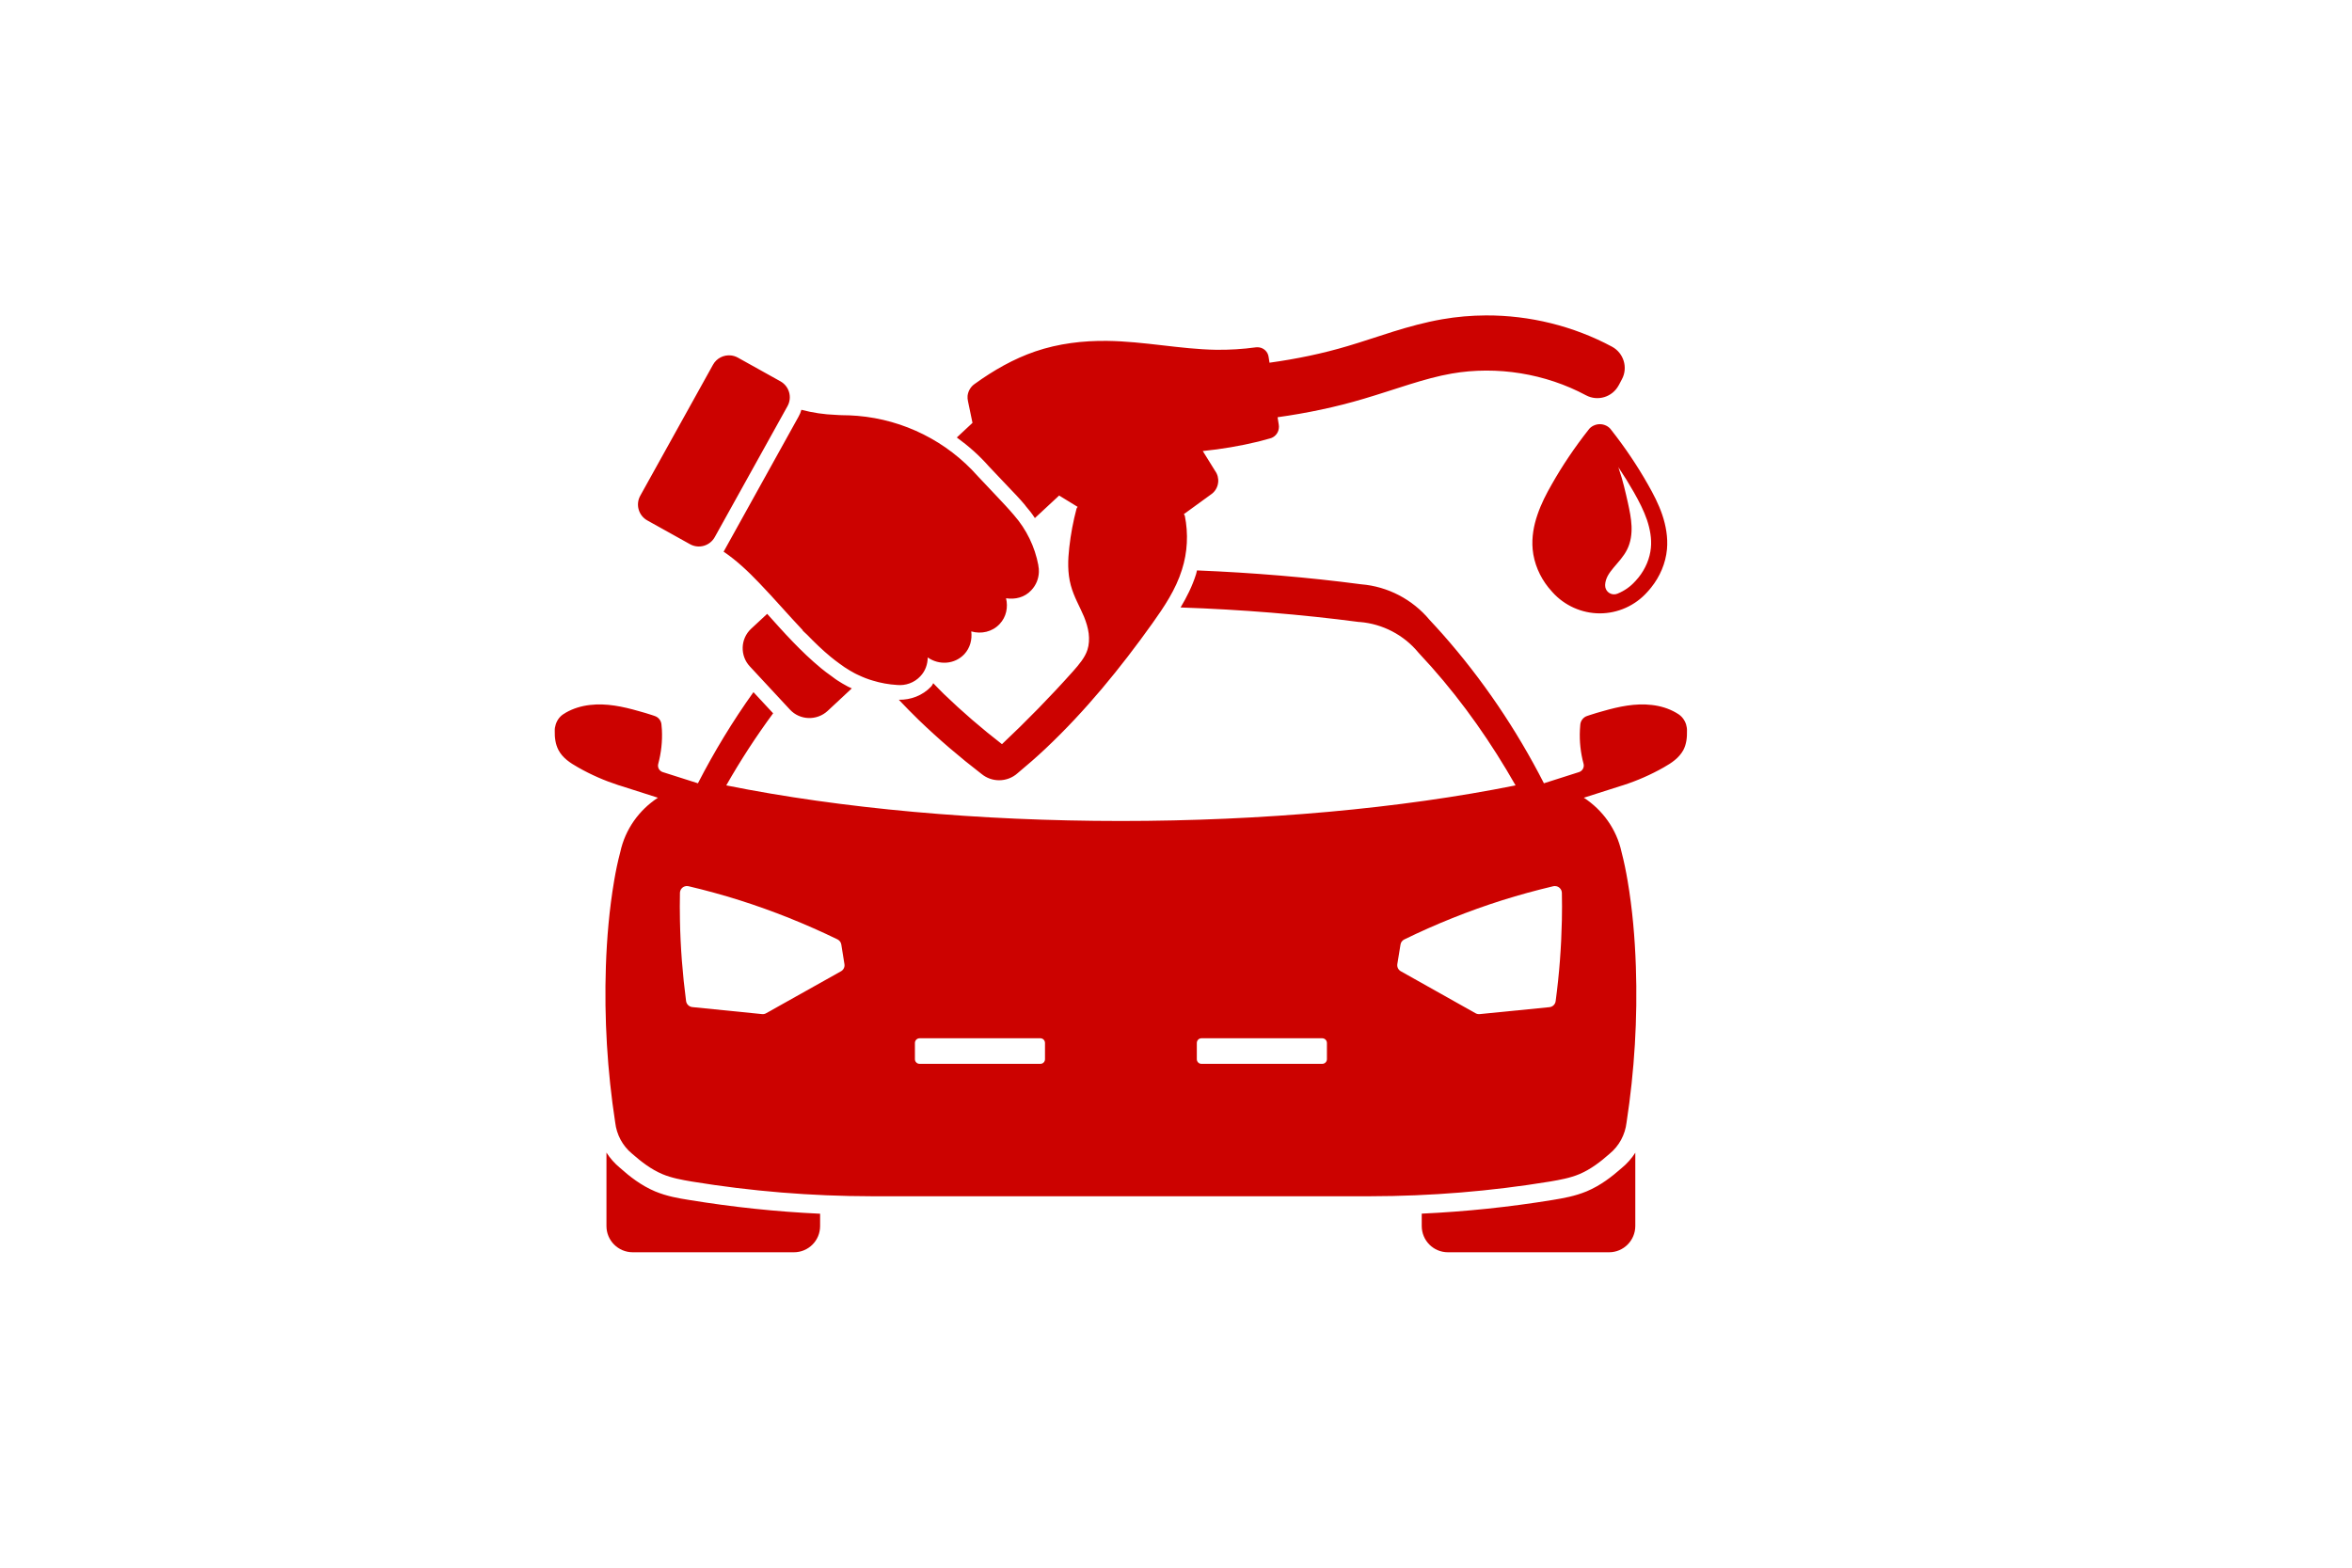 <svg xmlns="http://www.w3.org/2000/svg" xmlns:xlink="http://www.w3.org/1999/xlink" width="150" zoomAndPan="magnify" viewBox="0 0 112.5 75" height="100" preserveAspectRatio="xMidYMid meet" version="1.0"><defs><g/><clipPath id="8aca6cb441"><path d="M 26.258 15.098 L 80.766 15.098 L 80.766 59.902 L 26.258 59.902 Z M 26.258 15.098 " clip-rule="nonzero"/></clipPath></defs><g clip-path="url(#8aca6cb441)"><path fill="#cc0200" d="M 71.074 15.09 C 70.379 15.094 69.68 15.152 68.988 15.273 C 67.328 15.562 65.859 16.145 64.48 16.551 C 63.254 16.918 61.996 17.176 60.723 17.352 L 60.68 17.078 C 60.648 16.832 60.453 16.645 60.211 16.617 C 60.207 16.617 60.203 16.617 60.199 16.617 C 60.156 16.613 60.113 16.609 60.07 16.617 C 59.438 16.703 58.801 16.742 58.16 16.734 C 56.441 16.703 54.723 16.332 52.969 16.309 C 51.805 16.293 50.629 16.434 49.52 16.812 C 48.48 17.168 47.52 17.719 46.633 18.359 C 46.438 18.488 46.309 18.699 46.281 18.934 C 46.273 19.023 46.281 19.113 46.301 19.199 L 46.516 20.23 L 45.766 20.93 C 46.32 21.332 46.836 21.785 47.297 22.309 C 47.598 22.629 47.902 22.949 48.203 23.266 C 48.477 23.551 48.766 23.848 49.043 24.18 L 49.043 24.188 C 49.211 24.379 49.363 24.574 49.5 24.785 L 50.66 23.707 L 51.547 24.25 C 51.527 24.277 51.5 24.301 51.492 24.336 C 51.332 24.941 51.215 25.562 51.145 26.191 C 51.078 26.781 51.055 27.402 51.219 28.004 C 51.367 28.559 51.652 29.027 51.852 29.508 C 51.957 29.77 52.039 30.035 52.074 30.305 C 52.105 30.57 52.094 30.844 52.012 31.094 C 51.891 31.465 51.613 31.789 51.324 32.117 C 50.242 33.328 49.109 34.488 47.926 35.602 C 46.957 34.852 46.027 34.051 45.148 33.203 C 44.973 33.035 44.809 32.855 44.637 32.684 C 44.613 32.738 44.586 32.793 44.543 32.84 C 44.129 33.281 43.555 33.488 42.992 33.477 C 43.305 33.805 43.621 34.133 43.949 34.449 C 44.898 35.363 45.902 36.223 46.949 37.027 C 47.188 37.223 47.484 37.328 47.789 37.328 C 48.117 37.328 48.434 37.207 48.676 36.988 C 49.129 36.609 49.578 36.223 50.008 35.816 C 51.922 34.012 53.59 31.965 55.113 29.832 C 55.676 29.043 56.238 28.211 56.535 27.254 C 56.801 26.426 56.844 25.531 56.672 24.676 C 56.664 24.645 56.641 24.625 56.625 24.598 L 57.91 23.664 C 58.109 23.535 58.242 23.32 58.266 23.082 C 58.289 22.891 58.238 22.691 58.125 22.535 L 57.531 21.578 C 58.426 21.488 59.32 21.336 60.191 21.125 C 60.371 21.078 60.547 21.031 60.727 20.98 C 60.961 20.93 61.145 20.73 61.168 20.488 C 61.176 20.43 61.176 20.367 61.164 20.309 L 61.109 19.961 C 62.504 19.766 63.883 19.48 65.23 19.078 C 66.75 18.629 68.125 18.098 69.441 17.871 C 71.605 17.496 73.922 17.871 75.859 18.91 C 76.422 19.211 77.117 19 77.422 18.438 C 77.422 18.438 77.422 18.434 77.426 18.434 L 77.578 18.145 C 77.879 17.586 77.664 16.887 77.105 16.586 C 75.254 15.594 73.168 15.082 71.074 15.09 Z M 34.961 17.004 C 34.621 16.969 34.277 17.133 34.102 17.453 L 30.625 23.715 C 30.391 24.137 30.543 24.668 30.969 24.902 L 33.004 26.035 C 33.426 26.27 33.957 26.117 34.191 25.691 L 37.668 19.43 C 37.902 19.008 37.75 18.477 37.328 18.242 L 35.293 17.109 C 35.188 17.051 35.074 17.016 34.961 17.004 Z M 38.332 19.605 C 38.301 19.719 38.254 19.828 38.195 19.934 L 34.637 26.348 C 34.629 26.363 34.617 26.375 34.609 26.391 C 35.234 26.812 35.789 27.34 36.316 27.891 C 37.023 28.625 37.691 29.406 38.398 30.152 C 38.395 30.156 38.395 30.16 38.391 30.164 C 38.457 30.234 38.535 30.297 38.602 30.363 C 38.961 30.734 39.332 31.094 39.73 31.422 C 39.871 31.539 40.016 31.648 40.168 31.758 C 40.246 31.816 40.328 31.875 40.41 31.93 C 40.418 31.934 40.426 31.938 40.43 31.941 C 40.578 32.039 40.734 32.133 40.891 32.215 C 40.922 32.227 40.949 32.246 40.977 32.258 C 40.996 32.27 41.016 32.277 41.035 32.285 C 41.047 32.289 41.062 32.297 41.07 32.301 C 41.289 32.406 41.512 32.492 41.742 32.559 C 42.121 32.676 42.512 32.746 42.91 32.77 C 43.312 32.809 43.73 32.668 44.023 32.352 C 44.262 32.102 44.371 31.777 44.375 31.453 C 44.914 31.832 45.66 31.789 46.125 31.297 C 46.406 30.992 46.504 30.594 46.457 30.207 C 46.93 30.344 47.461 30.234 47.816 29.852 C 48.137 29.512 48.223 29.047 48.121 28.621 C 48.555 28.691 49.012 28.582 49.328 28.238 C 49.562 27.992 49.68 27.684 49.691 27.367 C 49.695 27.262 49.688 27.156 49.664 27.051 L 49.668 27.051 C 49.5 26.156 49.098 25.328 48.5 24.645 C 48.238 24.336 47.961 24.043 47.688 23.754 C 47.379 23.426 47.07 23.102 46.762 22.773 C 45.293 21.113 43.23 20.082 41.02 19.895 C 40.766 19.875 40.516 19.863 40.262 19.863 C 40.168 19.863 40.066 19.852 39.973 19.848 C 39.418 19.828 38.867 19.746 38.332 19.605 Z M 76.523 20.293 C 76.316 20.293 76.094 20.395 75.977 20.566 C 75.328 21.391 74.738 22.262 74.223 23.172 C 73.961 23.629 73.715 24.105 73.539 24.625 C 73.359 25.145 73.258 25.707 73.309 26.277 C 73.371 26.949 73.648 27.586 74.062 28.105 C 74.125 28.184 74.191 28.258 74.258 28.332 C 74.832 28.973 75.664 29.344 76.523 29.344 C 77.383 29.344 78.211 28.973 78.785 28.332 C 78.852 28.258 78.918 28.184 78.98 28.105 C 79.395 27.586 79.672 26.949 79.734 26.277 C 79.785 25.711 79.684 25.148 79.508 24.625 C 79.332 24.109 79.082 23.629 78.82 23.172 C 78.305 22.262 77.715 21.391 77.066 20.566 C 76.949 20.395 76.734 20.293 76.523 20.293 Z M 77.402 22.34 C 77.668 22.738 77.918 23.141 78.152 23.551 C 78.402 23.992 78.625 24.426 78.777 24.871 C 78.926 25.316 79.008 25.773 78.965 26.207 C 78.918 26.715 78.703 27.215 78.375 27.625 C 78.332 27.68 78.281 27.738 78.223 27.801 C 78.219 27.809 78.211 27.812 78.207 27.816 C 77.98 28.07 77.695 28.266 77.383 28.395 C 77.379 28.398 77.371 28.398 77.367 28.402 L 77.363 28.402 C 77.312 28.426 77.254 28.434 77.199 28.434 C 76.969 28.434 76.777 28.246 76.777 28.012 C 76.777 28 76.777 27.988 76.777 27.977 C 76.777 27.973 76.777 27.969 76.777 27.965 C 76.785 27.824 76.832 27.68 76.902 27.547 C 76.977 27.414 77.07 27.289 77.172 27.168 C 77.398 26.895 77.664 26.625 77.832 26.281 C 78.004 25.934 78.055 25.543 78.039 25.164 C 78.023 24.789 77.945 24.422 77.867 24.062 C 77.746 23.527 77.625 22.988 77.445 22.465 C 77.438 22.422 77.418 22.383 77.402 22.34 Z M 57.254 27.289 C 57.238 27.348 57.23 27.406 57.211 27.465 C 57.027 28.051 56.762 28.57 56.469 29.062 C 59.375 29.16 62.254 29.395 65.012 29.758 C 65.027 29.758 65.039 29.758 65.051 29.758 C 66.133 29.848 67.145 30.375 67.84 31.215 C 67.848 31.227 67.859 31.234 67.867 31.246 C 68.07 31.465 68.273 31.688 68.473 31.91 C 70.012 33.645 71.344 35.555 72.492 37.574 C 66.988 38.68 60.391 39.277 53.613 39.277 C 46.84 39.277 40.242 38.68 34.738 37.574 C 35.418 36.379 36.168 35.227 36.98 34.125 L 36.039 33.113 C 35.047 34.5 34.164 35.957 33.383 37.473 L 31.688 36.934 C 31.531 36.875 31.441 36.711 31.484 36.547 C 31.625 36.02 31.688 35.465 31.66 34.918 C 31.656 34.844 31.648 34.766 31.641 34.691 C 31.637 34.488 31.5 34.309 31.305 34.25 C 31.273 34.238 31.223 34.223 31.191 34.211 C 30.98 34.141 30.766 34.078 30.551 34.02 C 29.789 33.801 29 33.633 28.215 33.727 C 27.812 33.773 27.418 33.891 27.062 34.094 C 27.039 34.105 27.02 34.121 26.996 34.137 C 26.793 34.25 26.652 34.438 26.582 34.656 C 26.551 34.754 26.531 34.859 26.535 34.961 C 26.527 35.281 26.566 35.605 26.715 35.887 C 26.812 36.07 26.953 36.23 27.117 36.363 C 27.281 36.496 27.461 36.605 27.648 36.711 C 28.262 37.062 28.918 37.348 29.59 37.566 C 29.602 37.57 29.645 37.582 29.66 37.586 L 31.469 38.164 C 30.574 38.75 29.906 39.664 29.668 40.766 C 29.547 41.219 29.453 41.676 29.375 42.141 C 29.145 43.492 29.027 44.863 28.98 46.234 C 28.898 48.73 29.047 51.234 29.426 53.699 C 29.492 54.285 29.781 54.824 30.234 55.195 C 30.676 55.582 31.145 55.945 31.684 56.172 C 32.129 56.359 32.613 56.445 33.094 56.527 C 35.934 56.992 38.809 57.227 41.684 57.23 L 65.543 57.23 C 68.422 57.227 71.297 56.992 74.133 56.527 C 74.613 56.445 75.098 56.359 75.543 56.172 C 76.082 55.945 76.555 55.582 76.992 55.195 C 77.445 54.824 77.734 54.285 77.801 53.699 C 78.18 51.23 78.332 48.73 78.246 46.234 C 78.199 44.863 78.082 43.492 77.852 42.141 C 77.773 41.676 77.68 41.219 77.562 40.766 C 77.324 39.664 76.652 38.75 75.758 38.164 L 77.57 37.586 C 77.582 37.582 77.621 37.57 77.637 37.566 C 78.312 37.348 78.965 37.062 79.582 36.711 C 79.766 36.605 79.949 36.496 80.109 36.363 C 80.273 36.23 80.414 36.07 80.516 35.887 C 80.664 35.605 80.699 35.281 80.691 34.961 C 80.695 34.859 80.676 34.754 80.648 34.656 C 80.578 34.438 80.434 34.25 80.234 34.137 C 80.211 34.121 80.188 34.105 80.164 34.094 C 79.812 33.891 79.418 33.773 79.012 33.727 C 78.227 33.633 77.438 33.801 76.676 34.02 C 76.461 34.078 76.25 34.141 76.039 34.211 C 76.004 34.223 75.957 34.238 75.922 34.25 C 75.73 34.309 75.594 34.488 75.586 34.691 C 75.578 34.766 75.574 34.844 75.57 34.918 C 75.543 35.465 75.602 36.02 75.746 36.547 C 75.785 36.711 75.695 36.875 75.539 36.934 L 73.848 37.473 C 72.535 34.902 70.906 32.492 68.996 30.332 C 68.793 30.102 68.586 29.879 68.379 29.656 C 67.562 28.676 66.379 28.055 65.105 27.953 C 62.562 27.617 59.922 27.398 57.254 27.289 Z M 36.695 29.367 L 35.926 30.082 C 35.414 30.559 35.387 31.367 35.863 31.879 L 37.785 33.949 C 38.258 34.461 39.07 34.488 39.586 34.012 L 40.742 32.934 C 40.742 32.934 40.73 32.93 40.734 32.93 C 40.715 32.922 40.691 32.906 40.664 32.895 C 40.664 32.895 40.66 32.895 40.66 32.895 C 40.656 32.891 40.621 32.879 40.559 32.848 C 40.379 32.754 40.203 32.648 40.035 32.539 C 40.031 32.535 40.023 32.531 40.016 32.523 C 40.012 32.52 40.008 32.516 40 32.512 C 39.98 32.496 39.961 32.477 39.941 32.461 C 40.121 32.633 40.129 32.613 39.977 32.5 C 39.898 32.441 39.82 32.387 39.746 32.328 C 39.742 32.328 39.738 32.328 39.734 32.324 L 39.734 32.32 C 39.582 32.211 39.426 32.098 39.277 31.973 C 38.293 31.16 37.488 30.25 36.695 29.367 Z M 32.824 42.391 C 32.832 42.391 32.844 42.391 32.855 42.391 C 32.879 42.391 32.906 42.391 32.934 42.398 C 33.754 42.59 34.57 42.816 35.379 43.07 C 36.98 43.578 38.547 44.207 40.059 44.941 C 40.156 44.992 40.227 45.082 40.242 45.191 L 40.391 46.125 C 40.414 46.262 40.348 46.402 40.223 46.469 L 36.648 48.473 C 36.59 48.508 36.52 48.523 36.453 48.516 L 33.113 48.18 C 32.961 48.164 32.836 48.043 32.816 47.891 C 32.648 46.609 32.547 45.316 32.523 44.023 C 32.512 43.59 32.516 43.152 32.523 42.715 C 32.527 42.547 32.656 42.406 32.824 42.391 Z M 74.348 42.391 C 74.359 42.391 74.367 42.391 74.375 42.391 C 74.555 42.391 74.703 42.535 74.707 42.719 C 74.715 43.152 74.719 43.59 74.707 44.027 C 74.68 45.32 74.582 46.609 74.41 47.891 C 74.391 48.047 74.27 48.168 74.113 48.184 L 70.777 48.516 C 70.707 48.523 70.641 48.508 70.582 48.477 L 67.008 46.469 C 66.883 46.402 66.816 46.266 66.836 46.125 L 66.988 45.191 C 67.004 45.086 67.07 44.992 67.168 44.945 C 68.68 44.207 70.246 43.578 71.852 43.07 C 72.656 42.816 73.473 42.594 74.297 42.398 C 74.312 42.395 74.332 42.391 74.348 42.391 Z M 43.988 49.672 L 49.762 49.672 C 49.887 49.672 49.984 49.773 49.984 49.898 L 49.984 50.672 C 49.984 50.797 49.887 50.895 49.762 50.895 L 43.988 50.895 C 43.863 50.895 43.762 50.797 43.762 50.672 L 43.762 49.898 C 43.762 49.773 43.863 49.672 43.988 49.672 Z M 57.469 49.672 L 63.242 49.672 C 63.367 49.672 63.469 49.773 63.469 49.898 L 63.469 50.672 C 63.469 50.797 63.367 50.895 63.242 50.895 L 57.469 50.895 C 57.344 50.895 57.246 50.797 57.246 50.672 L 57.246 49.898 C 57.246 49.773 57.344 49.672 57.469 49.672 Z M 29.008 55.141 L 29.008 58.656 C 29.008 59.348 29.57 59.91 30.266 59.91 L 37.973 59.91 C 38.668 59.91 39.227 59.352 39.227 58.656 L 39.227 58.066 C 37.125 57.969 35.027 57.746 32.953 57.406 C 32.461 57.328 31.906 57.234 31.34 57 C 30.656 56.711 30.113 56.281 29.645 55.863 C 29.395 55.656 29.18 55.41 29.008 55.141 Z M 78.223 55.141 C 78.043 55.422 77.82 55.676 77.555 55.891 C 77.094 56.297 76.559 56.715 75.891 56.996 C 75.324 57.23 74.77 57.324 74.277 57.406 C 72.199 57.746 70.105 57.965 68.004 58.062 L 68.004 58.652 C 68.004 59.348 68.562 59.91 69.258 59.91 L 76.965 59.91 C 77.656 59.91 78.219 59.348 78.219 58.652 L 78.219 55.141 Z M 78.223 55.141 " fill-opacity="1" fill-rule="nonzero"/></g><g fill="#cc0200" fill-opacity="1"><g transform="translate(54.893, 43.798)"><g><path d="M 0.891 0.047 C 0.672 0.047 0.504 -0.008 0.391 -0.125 C 0.273 -0.238 0.219 -0.395 0.219 -0.594 C 0.219 -0.719 0.242 -0.82 0.297 -0.906 C 0.348 -1 0.426 -1.07 0.531 -1.125 C 0.645 -1.188 0.789 -1.234 0.969 -1.266 C 1.125 -1.285 1.238 -1.312 1.312 -1.344 C 1.395 -1.375 1.453 -1.41 1.484 -1.453 C 1.516 -1.492 1.531 -1.547 1.531 -1.609 C 1.531 -1.703 1.492 -1.773 1.422 -1.828 C 1.359 -1.879 1.254 -1.906 1.109 -1.906 C 0.961 -1.906 0.836 -1.879 0.734 -1.828 C 0.641 -1.773 0.551 -1.695 0.469 -1.594 L 0.438 -1.594 L 0.281 -1.812 C 0.375 -1.926 0.488 -2.016 0.625 -2.078 C 0.77 -2.148 0.93 -2.188 1.109 -2.188 C 1.359 -2.188 1.539 -2.129 1.656 -2.016 C 1.781 -1.91 1.844 -1.758 1.844 -1.562 L 1.844 -0.422 C 1.844 -0.305 1.895 -0.25 2 -0.25 C 2.031 -0.25 2.062 -0.254 2.094 -0.266 L 2.125 -0.25 L 2.156 -0.031 C 2.133 -0.02 2.102 -0.008 2.062 0 C 2.02 0.008 1.984 0.016 1.953 0.016 C 1.828 0.016 1.734 -0.008 1.672 -0.062 C 1.617 -0.113 1.582 -0.191 1.562 -0.297 L 1.516 -0.297 C 1.461 -0.18 1.383 -0.094 1.281 -0.031 C 1.176 0.02 1.047 0.047 0.891 0.047 Z M 0.953 -0.219 C 1.078 -0.219 1.18 -0.242 1.266 -0.297 C 1.348 -0.348 1.41 -0.422 1.453 -0.516 C 1.504 -0.617 1.531 -0.738 1.531 -0.875 L 1.531 -1.141 L 1.5 -1.156 C 1.445 -1.125 1.383 -1.094 1.312 -1.062 C 1.25 -1.039 1.156 -1.02 1.031 -1 C 0.906 -0.988 0.805 -0.961 0.734 -0.922 C 0.66 -0.891 0.609 -0.848 0.578 -0.797 C 0.547 -0.742 0.531 -0.676 0.531 -0.594 C 0.531 -0.469 0.566 -0.375 0.641 -0.312 C 0.723 -0.25 0.828 -0.219 0.953 -0.219 Z M 0.953 -0.219 "/></g></g></g></svg>